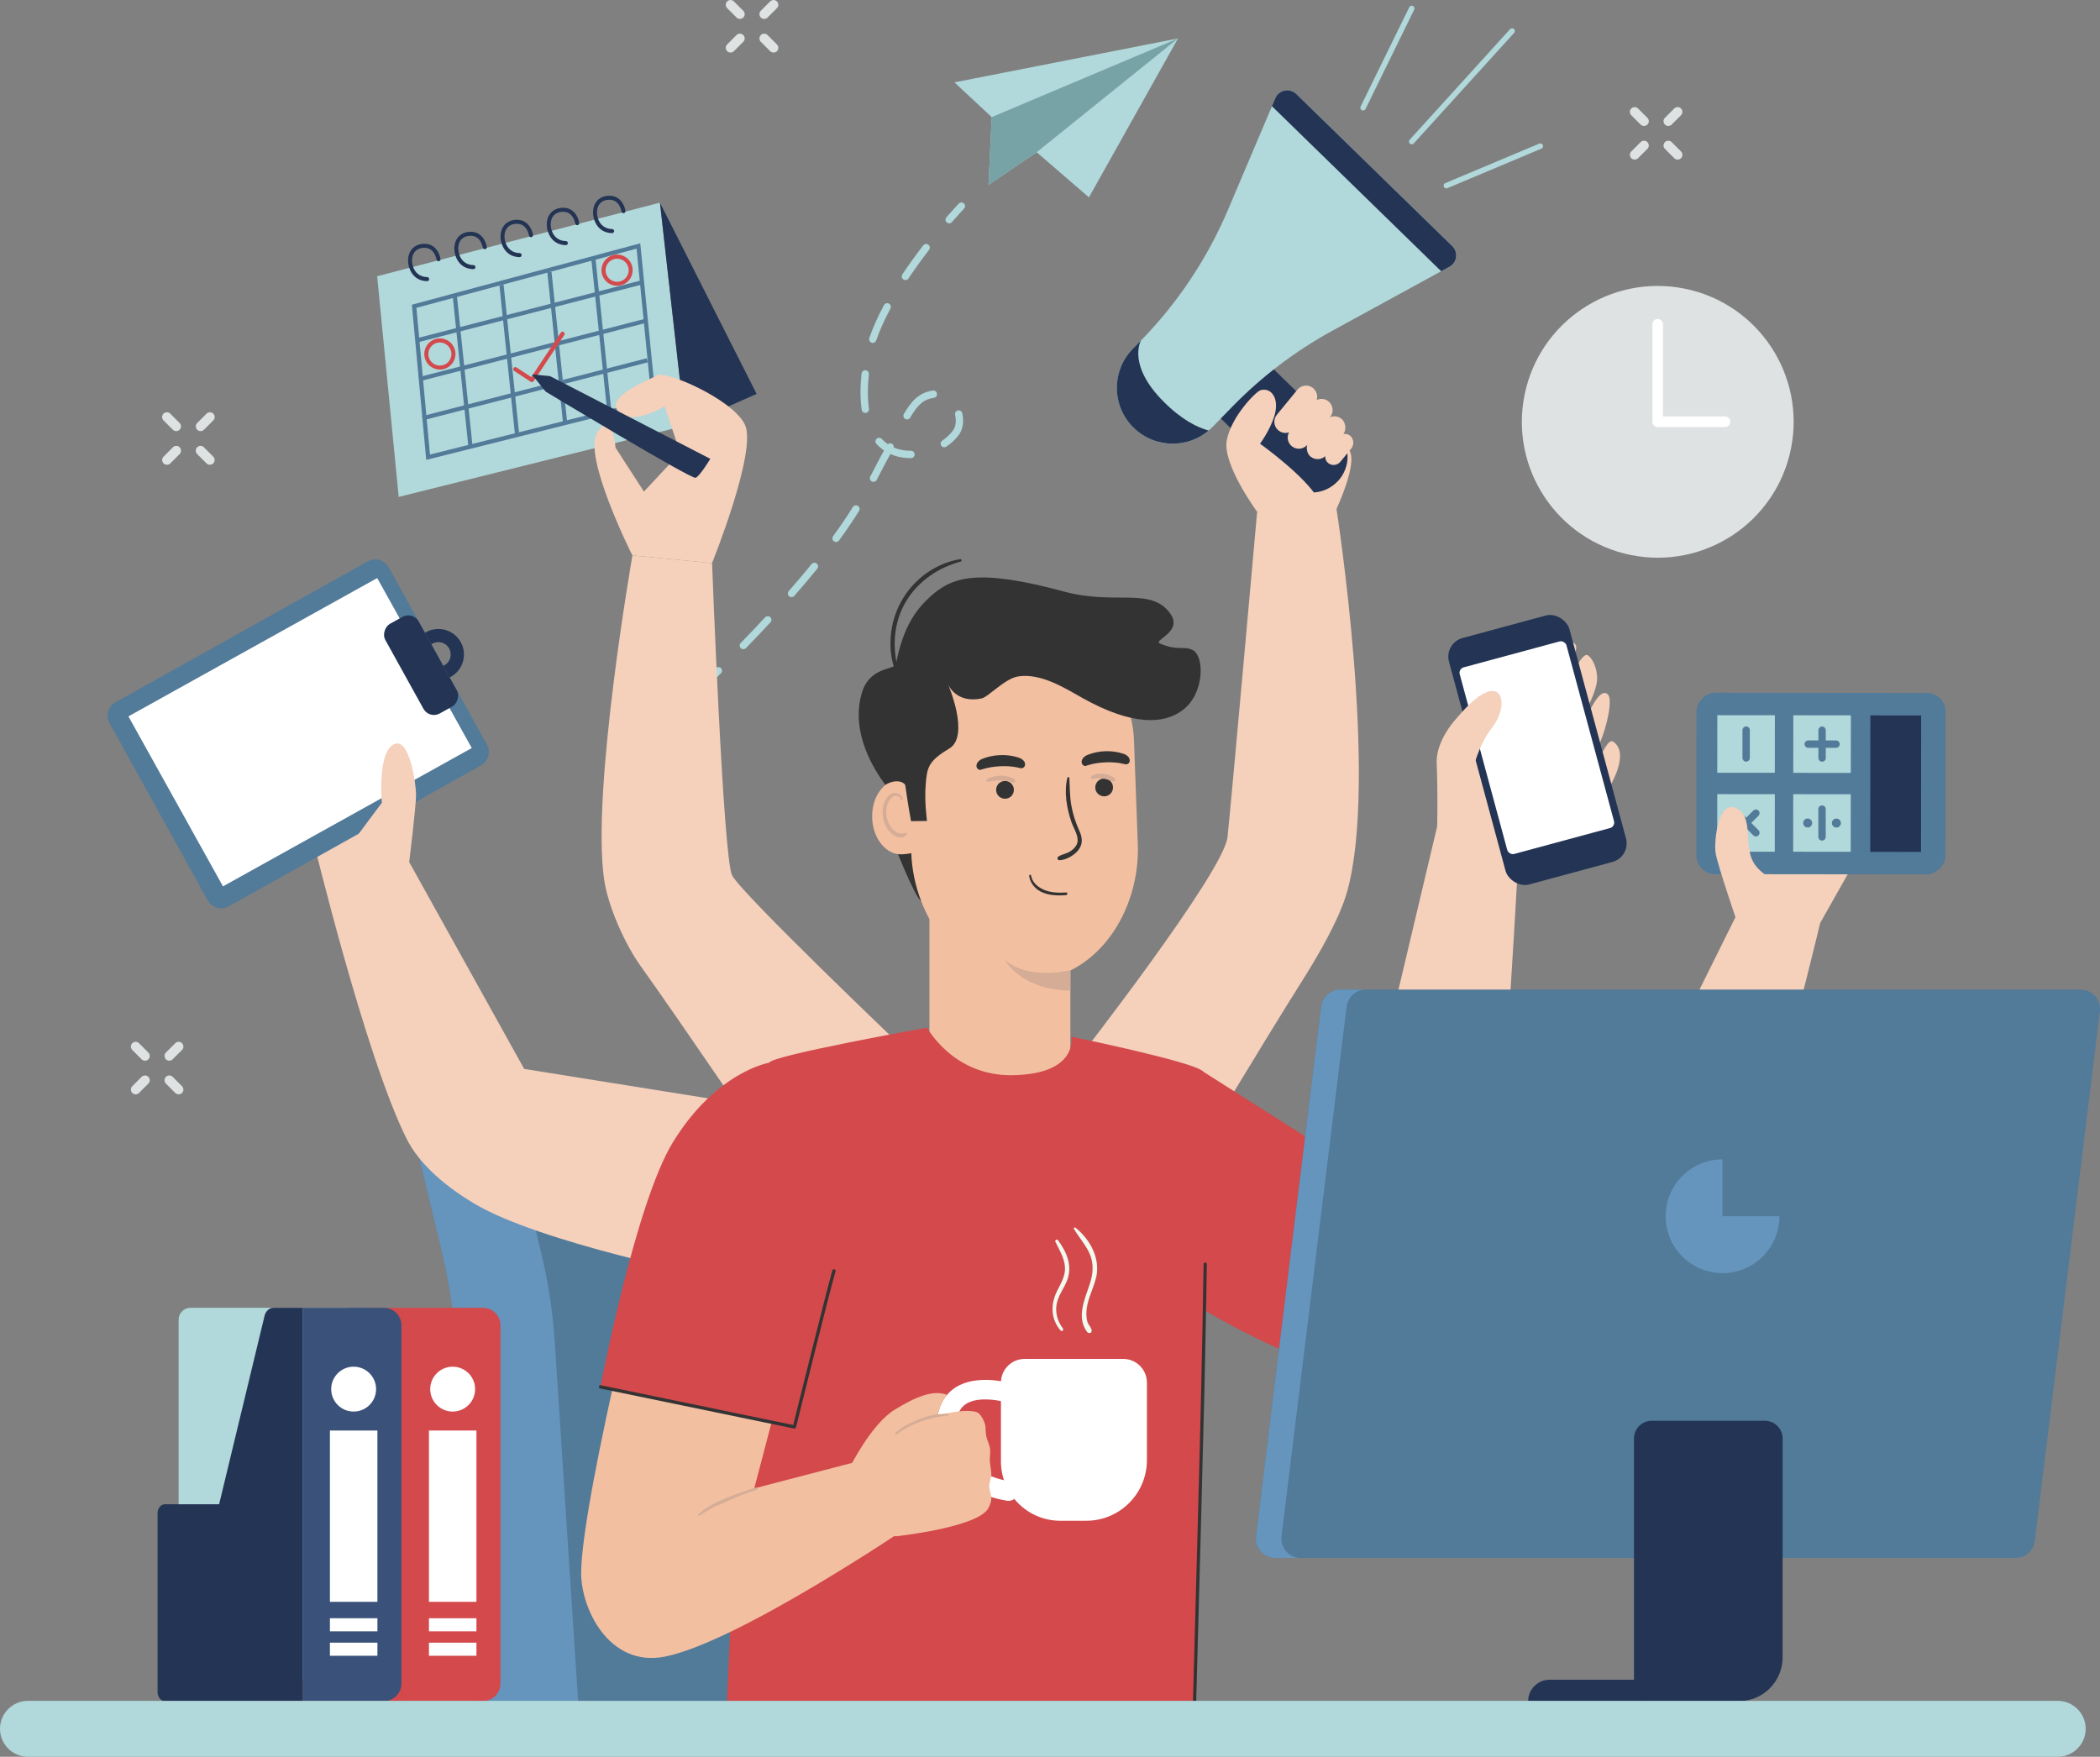 <?xml version="1.0" encoding="UTF-8"?>
<svg xmlns="http://www.w3.org/2000/svg" viewBox="0 0 410.75 343.67">
  <rect x="0" y="0" width="410.75" height="343.67" fill="#808080" stroke="none"/>
  <defs>
    <style>
      .cls-1 {
        fill: #f2f9ee;
      }

      .cls-2 {
        fill: #f5d0bb;
      }

      .cls-3 {
        fill: #fff;
      }

      .cls-4 {
        fill: #f2bfa1;
      }

      .cls-5 {
        fill: #6595bd;
      }

      .cls-6 {
        fill: #333;
      }

      .cls-7 {
        fill: #b1d8da;
      }

      .cls-8 {
        fill: #d3494c;
      }

      .cls-9 {
        fill: #dee2e2;
      }

      .cls-10 {
        fill: #233454;
      }

      .cls-11 {
        fill: #527a99;
      }

      .cls-12 {
        fill: #3a527a;
      }

      .cls-13 {
        fill: #78a3a6;
      }

      .cls-14 {
        fill: #d5ad96;
        mix-blend-mode: multiply;
      }

      .cls-15 {
        isolation: isolate;
      }
    </style>
  </defs>
  <g class="cls-15">
    <g id="Layer_2" data-name="Layer 2">
      <g id="Layer_1-2" data-name="Layer 1">
        <g>
          <path class="cls-11" d="m86.5,245.25c1.38,5.77,2.27,11.64,2.65,17.57l4.57,70.29h130.25v-79.15c0-21.18-17.17-38.35-38.35-38.35h-95.3c-5.55,0-9.62,5.37-8.29,10.93l4.48,18.71Z"/>
          <path class="cls-5" d="m86.5,245.25c1.38,5.77,2.26,11.64,2.66,17.57l4.56,70.29h19.38l-4.57-70.29c-.38-5.92-1.26-11.8-2.64-17.57l-4.48-18.7c-1.33-5.57-2.53-9.6-5.31-10.94h-5.77c-5.55,0-9.63,5.37-8.3,10.94l4.48,18.7Z"/>
        </g>
        <g>
          <g>
            <path class="cls-8" d="m78.54,255.84h-5.7c-.79,0-1.49.64-1.72,1.56l-8.89,36.87h-10.59c-.8,0-1.45.79-1.45,1.76v34.99c0,.97.65,1.76,1.45,1.76h26.9v-76.95Z"/>
            <path class="cls-8" d="m78.54,255.84h15.91c1.9,0,3.44,1.54,3.44,3.44v70.06c0,1.9-1.54,3.44-3.44,3.44h-15.91v-76.95h0Z"/>
            <g>
              <rect class="cls-3" x="83.9" y="279.85" width="9.29" height="33.51"/>
              <rect class="cls-3" x="83.9" y="316.57" width="9.29" height="2.56"/>
              <rect class="cls-3" x="83.9" y="321.35" width="9.29" height="2.56"/>
              <circle class="cls-3" cx="88.54" cy="271.75" r="4.39"/>
            </g>
          </g>
          <g>
            <path class="cls-7" d="m37.25,255.84h30.68c1.27,0,2.31,1.03,2.31,2.31v68.14c0,1.27-1.03,2.31-2.31,2.31h-30.68c-1.27,0-2.31-1.03-2.31-2.31v-68.14c0-1.27,1.03-2.31,2.31-2.31Z"/>
            <path class="cls-10" d="m59.17,255.84h-5.7c-.79,0-1.49.64-1.72,1.56l-8.89,36.87h-10.59c-.8,0-1.45.79-1.45,1.76v34.99c0,.97.65,1.76,1.45,1.76h26.9v-76.95Z"/>
            <path class="cls-12" d="m59.17,255.84h15.91c1.9,0,3.44,1.54,3.44,3.44v70.06c0,1.9-1.54,3.44-3.44,3.44h-15.91v-76.95h0Z"/>
            <g>
              <rect class="cls-3" x="64.53" y="279.85" width="9.29" height="33.51"/>
              <rect class="cls-3" x="64.53" y="316.57" width="9.29" height="2.56"/>
              <rect class="cls-3" x="64.53" y="321.35" width="9.29" height="2.56"/>
              <circle class="cls-3" cx="69.17" cy="271.75" r="4.39"/>
            </g>
          </g>
        </g>
        <g>
          <g>
            <g>
              <path class="cls-7" d="m127.89,144.01c-.19,0-.38-.08-.53-.23-.27-.29-.25-.74.04-1.01.89-.83,1.77-1.64,2.62-2.44.29-.27.74-.26,1.01.03.27.29.26.74-.03,1.01-.86.8-1.73,1.62-2.63,2.45-.14.13-.31.19-.49.19Z"/>
              <path class="cls-7" d="m135.54,136.78c-.19,0-.38-.07-.52-.22-.27-.29-.27-.74.02-1.01,1.71-1.64,3.37-3.27,4.96-4.84.28-.28.73-.28,1.01,0,.28.28.28.73,0,1.01-1.59,1.58-3.26,3.21-4.97,4.86-.14.13-.32.2-.5.2Zm9.85-9.78c-.18,0-.36-.07-.5-.2-.28-.28-.29-.73-.01-1.01,1.66-1.71,3.27-3.4,4.77-5.02.27-.29.72-.31,1.01-.04.29.27.31.72.04,1.01-1.51,1.63-3.12,3.32-4.79,5.04-.14.14-.33.22-.51.22Zm9.43-10.18c-.17,0-.34-.06-.47-.18-.3-.26-.33-.71-.07-1.01,1.59-1.81,3.09-3.59,4.46-5.28.25-.31.7-.35,1.01-.1.31.25.35.7.1,1.01-1.38,1.7-2.9,3.49-4.5,5.32-.14.16-.34.24-.54.24Zm8.71-10.79c-.15,0-.29-.04-.42-.14-.32-.23-.39-.68-.16-1,1.43-1.96,2.7-3.83,3.86-5.7.21-.34.65-.44.99-.23.34.21.44.65.23.99-1.19,1.9-2.47,3.79-3.92,5.78-.14.19-.36.29-.58.29Zm7.32-11.76c-.11,0-.23-.03-.33-.08-.35-.18-.49-.62-.3-.97.31-.59.6-1.15.88-1.69.6-1.17,1.17-2.27,1.75-3.3.02-.04.04-.07.06-.11-.54-.36-1.03-.79-1.48-1.28-.27-.29-.25-.74.04-1.01.29-.27.74-.25,1.01.04.37.4.77.74,1.17,1.02.22-.18.54-.22.81-.08.27.15.4.44.36.73,1.15.5,2.31.64,3.23.64h.12c.42.01.72.31.73.71,0,.4-.31.72-.71.73h-.14c-1.41,0-2.72-.27-3.89-.8-.02.04-.04.08-.07.12-.57,1.01-1.13,2.1-1.73,3.25-.28.55-.57,1.11-.88,1.7-.13.24-.38.38-.64.38Zm13.85-6.76c-.23,0-.45-.11-.59-.31-.22-.33-.14-.77.19-1,.87-.59,1.6-1.29,2.12-2.01.35-.48.53-1.14.53-1.89,0-.37-.05-.75-.13-1.14-.09-.39.15-.77.53-.86.39-.09.77.15.86.53.12.49.17.98.17,1.46,0,1.05-.28,2-.8,2.73-.61.86-1.47,1.67-2.48,2.36-.12.08-.26.12-.4.12Zm-7.29-5.46c-.12,0-.25-.03-.36-.1-.34-.2-.46-.64-.25-.98,1.48-2.53,2.95-4.17,5.66-4.57.39-.06.76.21.81.61.06.39-.21.76-.61.81-1.93.28-3.1,1.26-4.63,3.88-.13.23-.37.35-.62.35Zm-8.15-1.27c-.35,0-.66-.26-.71-.61-.16-1.06-.24-2.22-.24-3.44,0-1.15.07-2.38.21-3.66.04-.39.4-.67.79-.64.39.04.68.4.64.79-.13,1.23-.2,2.41-.2,3.51,0,1.15.07,2.24.22,3.23.06.39-.21.76-.6.81-.04,0-.07,0-.11,0Zm1.44-13.7c-.08,0-.16-.01-.23-.04-.37-.13-.57-.54-.44-.91.7-2.01,1.66-4.18,2.87-6.44.19-.35.62-.48.97-.29.35.19.48.62.29.97-1.17,2.2-2.11,4.29-2.78,6.23-.1.3-.38.48-.68.48Zm6.4-12.29c-.14,0-.27-.04-.4-.12-.33-.22-.42-.66-.2-.99,1.23-1.85,2.6-3.76,4.08-5.68.24-.31.69-.37,1.01-.13.31.24.37.69.13,1.01-1.46,1.9-2.81,3.78-4.03,5.6-.14.21-.37.32-.6.32Z"/>
              <path class="cls-7" d="m185.65,43.7c-.17,0-.33-.06-.47-.18-.3-.26-.33-.71-.07-1.01,1.46-1.67,2.39-2.64,2.42-2.68.27-.29.73-.29,1.01-.02.29.27.3.73.02,1.01,0,0-.95.99-2.38,2.63-.14.16-.34.25-.54.25Z"/>
            </g>
            <g>
              <polygon class="cls-7" points="193.97 22.91 193.35 36.17 202.77 29.78 212.99 38.61 230.41 7.52 186.69 16.11 193.97 22.91"/>
              <polygon class="cls-13" points="202.77 29.78 230.41 7.52 193.97 22.91 193.35 36.17 202.77 29.78"/>
            </g>
          </g>
          <g>
            <polygon class="cls-7" points="73.77 54.04 129.08 39.64 133.99 83.27 77.98 97.21 73.77 54.04"/>
            <path class="cls-10" d="m83.56,55.01h0c-1.73-.02-3.06-1.05-3.56-2.77-.34-1.18-.2-2.4.37-3.25.49-.73,1.28-1.17,2.26-1.28,2.42-.25,3.37,1.82,3.53,2.95.03.21-.12.41-.33.44-.22.03-.41-.12-.45-.33-.02-.1-.41-2.52-2.68-2.28-.76.08-1.32.39-1.69.93-.45.66-.55,1.63-.27,2.59.39,1.37,1.44,2.19,2.81,2.2.22,0,.39.18.39.4,0,.22-.18.39-.39.39Z"/>
            <path class="cls-10" d="m92.61,52.66h0c-1.73-.02-3.06-1.05-3.56-2.77-.34-1.18-.2-2.4.37-3.25.49-.73,1.28-1.17,2.26-1.28,2.42-.25,3.37,1.82,3.53,2.95.03.21-.12.41-.33.44-.21.03-.41-.12-.45-.33-.02-.1-.41-2.52-2.68-2.28-.76.08-1.32.39-1.69.93-.45.66-.55,1.63-.27,2.59.39,1.37,1.44,2.19,2.81,2.2.22,0,.39.18.39.4,0,.22-.18.39-.39.39Z"/>
            <path class="cls-10" d="m101.65,50.31h0c-1.73-.02-3.06-1.05-3.56-2.77-.34-1.18-.2-2.4.37-3.25.49-.73,1.28-1.17,2.26-1.28,2.42-.24,3.37,1.82,3.53,2.95.03.21-.12.41-.33.44-.22.03-.41-.12-.45-.33-.02-.1-.41-2.52-2.68-2.28-.76.08-1.32.39-1.69.93-.45.66-.55,1.63-.27,2.59.39,1.37,1.44,2.19,2.81,2.2.22,0,.39.18.39.4,0,.22-.18.39-.39.39Z"/>
            <path class="cls-10" d="m110.69,47.96h0c-1.73-.02-3.06-1.05-3.56-2.77-.34-1.18-.2-2.4.37-3.25.49-.73,1.28-1.17,2.26-1.28,2.42-.25,3.37,1.82,3.53,2.95.03.21-.12.41-.33.44-.21.03-.41-.12-.45-.33-.02-.1-.41-2.52-2.68-2.28-.76.08-1.32.39-1.69.93-.45.66-.55,1.63-.27,2.59.39,1.37,1.44,2.19,2.81,2.2.22,0,.39.18.39.4,0,.22-.18.39-.39.39Z"/>
            <path class="cls-10" d="m119.74,45.61h0c-1.73-.02-3.06-1.05-3.56-2.77-.34-1.18-.2-2.4.37-3.25.49-.73,1.28-1.17,2.26-1.28,2.42-.25,3.37,1.82,3.53,2.95.03.21-.12.41-.33.44-.22.03-.41-.12-.45-.33-.02-.1-.4-2.52-2.68-2.28-.76.08-1.32.39-1.69.93-.45.66-.55,1.63-.27,2.59.39,1.37,1.44,2.19,2.81,2.2.22,0,.39.18.39.4,0,.22-.18.39-.39.39Z"/>
            <rect class="cls-11" x="80.87" y="60.51" width="45.39" height=".82" transform="translate(-11.93 27.78) rotate(-14.46)"/>
            <rect class="cls-11" x="81.73" y="67.99" width="45.39" height=".82" transform="translate(-13.77 28.24) rotate(-14.46)"/>
            <rect class="cls-11" x="81.93" y="75.75" width="45.39" height=".82" transform="translate(-15.7 28.53) rotate(-14.46)"/>
            <path class="cls-11" d="m83.37,89.95l-2.81-30.34,44.67-12.01,3.09,31.11-44.95,11.25Zm-1.92-29.73l2.65,28.7,43.33-10.84-2.92-29.44-43.06,11.58Z"/>
            <polygon class="cls-10" points="129.08 39.64 147.99 77.06 133.99 83.27 129.08 39.64"/>
            <rect class="cls-11" x="90.09" y="57.85" width=".82" height="29.59" transform="translate(-7.04 9.76) rotate(-5.94)"/>
            <rect class="cls-11" x="99.22" y="55.66" width=".82" height="29.59" transform="translate(-6.76 10.7) rotate(-5.94)"/>
            <rect class="cls-11" x="108.59" y="53.14" width=".82" height="29.59" transform="translate(-6.45 11.65) rotate(-5.94)"/>
            <rect class="cls-11" x="117.21" y="50.71" width=".82" height="29.59" transform="translate(-6.15 12.53) rotate(-5.94)"/>
            <path class="cls-8" d="m104.03,74.75c-.08,0-.15-.02-.22-.07l-3.24-2.11c-.19-.12-.24-.38-.12-.57.12-.19.38-.24.57-.12l2.9,1.89,5.77-8.7c.13-.19.38-.24.57-.12.19.13.24.38.12.57l-6,9.04c-.08.12-.21.18-.34.18Z"/>
            <path class="cls-8" d="m86.04,72.3c-.17,0-.35-.01-.52-.05-1.65-.29-2.77-1.87-2.48-3.52.29-1.66,1.87-2.77,3.52-2.48,1.66.29,2.77,1.87,2.48,3.52-.26,1.48-1.55,2.53-3,2.53Zm0-5.31c-1.08,0-2.04.78-2.23,1.88-.21,1.23.61,2.4,1.84,2.62,1.23.21,2.4-.61,2.62-1.84h0c.1-.6-.03-1.2-.38-1.69-.35-.49-.87-.82-1.46-.93-.13-.02-.26-.03-.39-.03Z"/>
            <path class="cls-8" d="m120.71,55.91c-.18,0-.35-.02-.53-.05-.8-.14-1.5-.58-1.97-1.25-.47-.67-.65-1.47-.51-2.28.29-1.66,1.87-2.77,3.52-2.48,1.66.29,2.77,1.87,2.48,3.52h0c-.14.8-.58,1.5-1.25,1.97-.52.37-1.13.56-1.75.56Zm0-5.31c-1.08,0-2.04.78-2.23,1.88-.1.6.03,1.2.38,1.69.35.49.87.82,1.46.93.6.1,1.2-.03,1.69-.38.49-.35.82-.87.93-1.46h0c.21-1.23-.61-2.4-1.84-2.62-.13-.02-.26-.03-.39-.03Zm2.62,2.72h0,0Z"/>
          </g>
          <path class="cls-2" d="m260.99,100.49s4.71-9.71,2.94-12.35c-1.76-2.65-3.24-1.62-3.24-1.62l-8.38,8.46s3.31,8.6,5.74,7.5c2.43-1.1,2.94-1.99,2.94-1.99Z"/>
          <path class="cls-2" d="m210.69,207.4s28.68-36.75,29.41-43.66c.74-6.91,5.79-63.61,5.79-63.61l15.53-.51s8.26,52.87,2.06,74.86c-1.48,5.26-5.59,12.35-8.75,17.35-7.47,11.81-23.69,38.84-23.69,38.84,0,0-28.55-7.83-20.35-23.26Z"/>
          <path class="cls-2" d="m260.87,251.21l45.74-5.65,34.25-68.99s1.33-8.08,8.45-10.17c7.11-2.09,14.02,1.22,14.02,1.22l-7.32,12.95s-15.4,65.55-26.11,80.14c-3.48,4.75-12.16,8.05-17.66,10.19-14.03,5.46-44.31,9.72-44.31,9.72,0,0-21.46-17.26-7.07-29.42Z"/>
          <path class="cls-2" d="m176.72,205.06s-31.77-30.3-33.53-33.83c-1.76-3.53-3.91-61.07-3.91-61.07l-15.58-1.5s-8.06,45.96-5.54,63.37c.78,5.41,4.14,12.74,7.08,16.86,8.12,11.37,25.82,37.48,25.82,37.48,0,0,33.85-5.86,25.65-21.3Z"/>
          <path class="cls-2" d="m153.1,217.2l-50.57-8.09-22.49-40.46-9.28-9.95-9.61,5.23s10.28,42.65,18.37,58.83c2.63,5.27,8.09,9.61,13.15,12.64,12.91,7.75,46.78,14.41,46.78,14.41,0,0,25.79-18.2,13.65-32.62Z"/>
          <path class="cls-2" d="m139.27,110.16s8.93-22.08,6.41-27.14-15.68-10.62-17.19-9.61c-1.52,1.01-10.11,4.05-7.59,7.08,2.53,3.03,9.1-1.01,9.1-1.01l3.03,9.1-7.08,7.59-5.56-8.6s-.51-7.59-3.54-3.03c-3.03,4.55,6.84,24.12,6.84,24.12l15.58,1.5Z"/>
          <path class="cls-10" d="m107.58,73.58l31.35,16.18s-2.02,3.37-2.87,3.71c-.84.34-29.33-16.86-29.33-16.86l-2.7-3.37,3.54.34Z"/>
          <g>
            <path class="cls-10" d="m85.75,133.04c-.46,0-.93-.06-1.38-.2-1.28-.37-2.34-1.21-2.99-2.38-1.33-2.41-.46-5.45,1.95-6.79,1.17-.65,2.51-.8,3.8-.43,1.28.37,2.34,1.21,2.99,2.38.65,1.17.8,2.51.43,3.8-.37,1.28-1.21,2.34-2.38,2.99h0c-.75.42-1.58.63-2.41.63Zm-.01-7.42c-.4,0-.81.1-1.17.3-1.17.65-1.59,2.12-.94,3.29.31.57.83.98,1.45,1.15.62.18,1.28.1,1.84-.21h0c.57-.31.98-.83,1.15-1.45.18-.62.1-1.27-.21-1.84s-.83-.98-1.45-1.15c-.22-.06-.45-.1-.67-.1Z"/>
            <path class="cls-11" d="m40.63,176.13l-19.2-34.66c-.81-1.46-.28-3.29,1.18-4.1l49.32-27.56c1.46-.81,3.29-.28,4.1,1.18l19.2,34.66c.81,1.46.28,3.29-1.18,4.1l-49.32,27.56c-1.46.81-3.29.28-4.1-1.18Z"/>
            <rect class="cls-3" x="30.86" y="124.21" width="55.68" height="38.05" transform="translate(-62.22 46.59) rotate(-29.08)"/>
            <rect class="cls-10" x="72.34" y="126.4" width="20.06" height="7.46" rx="2.33" ry="2.33" transform="translate(156.29 -4.98) rotate(61.02)"/>
          </g>
          <path class="cls-2" d="m80.04,168.65s1.34-10.94,1.34-13.17-1.34-11.61-4.46-9.82c-3.12,1.79-2.23,11.38-2.23,11.38,0,0-3.57,4.76-5.65,7.59-2.65,3.6,11.01,4.02,11.01,4.02Z"/>
          <path class="cls-10" d="m261.57,94.23h0c-2.72,2.79-7.19,2.85-9.98.13l-16.11-15.71,9.86-10.11,16.11,15.71c2.79,2.72,2.85,7.19.13,9.98Z"/>
          <path class="cls-7" d="m223.17,66.6l-1.61,1.65c-4.21,4.32-4.12,11.23.2,15.44h0c4.32,4.21,11.23,4.12,15.44-.2l3.81-3.91c5.77-5.92,12.39-10.94,19.65-14.91l22.84-12.49c1.5-.82,1.78-2.86.55-4.05l-30.49-29.73c-1.28-1.25-3.41-.82-4.11.83l-9.26,21.81c-4.03,9.5-9.8,18.17-17.01,25.56Z"/>
          <path class="cls-10" d="m236.42,84.22c-2.02,1.71-4.53,2.57-7.04,2.57-2.75,0-5.5-1.03-7.63-3.1-4.32-4.21-4.4-11.12-.19-15.44l1.61-1.64c-.14.25-2.61,4.93,4.44,11.98,3.58,3.58,6.64,5.06,8.82,5.64Z"/>
          <path class="cls-10" d="m283.49,52.19l-1.6.87-32.84-32.03c-.09-.09-.18-.16-.28-.23l.67-1.57c.7-1.65,2.83-2.08,4.12-.83l30.49,29.74c1.23,1.19.95,3.23-.55,4.04Z"/>
          <path class="cls-2" d="m245.89,100.12s-6.82-9.26-5.94-13.97,5.72-9.56,6.62-9.82c2.06-.59,3.8,1.6,2.65,5.18-.88,2.76-2.76,5.29-2.76,5.29,0,0,8.93,6.4,11.36,10.81,3.01,5.47-11.93,2.5-11.93,2.5Z"/>
          <path class="cls-2" d="m250.05,84.2h0c-.93-.77-1.07-2.14-.3-3.07l4.02-4.9c.77-.93,2.14-1.07,3.07-.3h0c.93.77,1.07,2.14.3,3.07l-4.02,4.9c-.77.93-2.14,1.07-3.07.3Z"/>
          <path class="cls-2" d="m252.66,87.29h0c-.93-.77-1.07-2.14-.3-3.07l4.43-5.39c.77-.93,2.14-1.07,3.07-.3h0c.93.77,1.07,2.14.3,3.07l-4.43,5.39c-.77.93-2.14,1.07-3.07.3Z"/>
          <rect class="cls-2" x="257.19" y="80.85" width="4.37" height="9.55" rx="2.18" ry="2.18" transform="translate(113.17 -145.09) rotate(39.37)"/>
          <rect class="cls-2" x="260.22" y="84.5" width="3.42" height="6.86" rx="1.71" ry="1.71" transform="translate(115.27 -146.23) rotate(39.38)"/>
          <g>
            <rect class="cls-11" x="338.44" y="128.93" width="35.49" height="48.72" rx="3.64" ry="3.64" transform="translate(509.84 -202.74) rotate(90.06)"/>
            <rect class="cls-10" x="357.46" y="148.34" width="26.69" height="9.93" transform="translate(524.48 -217.34) rotate(90.06)"/>
            <rect class="cls-7" x="350.77" y="139.94" width="11.26" height="11.26" transform="translate(502.33 -210.68) rotate(90.06)"/>
            <rect class="cls-7" x="350.75" y="155.38" width="11.26" height="11.26" transform="translate(517.75 -195.21) rotate(90.06)"/>
            <rect class="cls-7" x="335.91" y="139.93" width="11.26" height="11.26" transform="translate(487.44 -195.84) rotate(90.06)"/>
            <rect class="cls-7" x="335.9" y="155.36" width="11.26" height="11.26" transform="translate(502.86 -180.37) rotate(90.06)"/>
            <g>
              <path class="cls-11" d="m359.12,146.29h-5.44c-.4,0-.72-.33-.72-.72,0-.4.32-.72.72-.72h5.44c.4,0,.72.33.72.72,0,.4-.32.72-.72.72Z"/>
              <path class="cls-11" d="m356.39,149.01h0c-.4,0-.72-.32-.72-.72v-5.44c0-.4.33-.72.72-.72h0c.4,0,.72.32.72.72v5.44c0,.4-.33.72-.72.72Z"/>
            </g>
            <g>
              <path class="cls-11" d="m343.45,163.63c-.18,0-.37-.07-.51-.21l-3.84-3.85c-.28-.28-.28-.73,0-1.01.28-.28.73-.28,1.01,0l3.84,3.85c.28.28.28.73,0,1.01-.14.14-.32.21-.51.21Z"/>
              <path class="cls-11" d="m339.6,163.63c-.18,0-.37-.07-.51-.21-.28-.28-.28-.73,0-1.01l3.85-3.84c.28-.28.73-.28,1.01,0,.28.28.28.73,0,1.01l-3.85,3.84c-.14.14-.32.21-.51.21Z"/>
            </g>
            <path class="cls-11" d="m341.54,148.99h0c-.4,0-.72-.32-.72-.72v-5.44c0-.4.33-.72.72-.72h0c.4,0,.72.32.72.72v5.44c0,.4-.33.72-.72.72Z"/>
            <g>
              <path class="cls-11" d="m356.38,164.44h0c-.4,0-.72-.32-.72-.72v-5.44c0-.4.33-.72.72-.72h0c.4,0,.72.32.72.72v5.44c0,.4-.33.72-.72.72Z"/>
              <path class="cls-11" d="m359.19,161.89c-.49,0-.88-.4-.88-.88,0-.49.4-.88.88-.88.49,0,.88.4.88.88,0,.49-.4.88-.88.88Z"/>
              <path class="cls-11" d="m353.57,161.88c-.49,0-.88-.4-.88-.88,0-.49.4-.88.88-.88.49,0,.88.4.88.88,0,.49-.4.88-.88.88Z"/>
            </g>
          </g>
          <path class="cls-2" d="m339.86,180.65s-3.96-11.57-4.3-13.78c-.34-2.21.45-10.15,3.81-8.85s2.02,5.93,3.05,9.38c1.03,3.46,4.25,4.17,6.74,6.64,3.17,3.15-9.29,6.6-9.29,6.6Z"/>
          <g>
            <path class="cls-9" d="m328.14,31.22c-.24,0-.48-.09-.66-.27l-1.83-1.83c-.36-.37-.36-.96,0-1.32.37-.36.96-.36,1.32,0l1.83,1.83c.36.37.36.96,0,1.32-.18.18-.42.27-.66.27Z"/>
            <path class="cls-9" d="m321.56,24.64c-.24,0-.48-.09-.66-.27l-1.83-1.83c-.36-.37-.36-.96,0-1.32.37-.36.96-.36,1.32,0l1.83,1.83c.37.37.37.96,0,1.32-.18.18-.42.27-.66.27Z"/>
            <path class="cls-9" d="m326.31,24.64c-.24,0-.48-.09-.66-.27-.36-.37-.36-.96,0-1.32l1.83-1.83c.37-.36.96-.36,1.32,0,.36.37.36.96,0,1.32l-1.83,1.83c-.18.18-.42.27-.66.27Z"/>
            <path class="cls-9" d="m319.73,31.22c-.24,0-.48-.09-.66-.27-.36-.37-.36-.96,0-1.32l1.83-1.83c.37-.36.96-.36,1.32,0,.37.37.37.96,0,1.32l-1.83,1.83c-.18.18-.42.27-.66.27Z"/>
          </g>
          <g>
            <path class="cls-9" d="m151.3,10.28c-.24,0-.48-.09-.66-.27l-1.83-1.83c-.36-.37-.36-.96,0-1.32.37-.37.96-.37,1.32,0l1.83,1.83c.37.37.37.96,0,1.32-.18.18-.42.27-.66.27Z"/>
            <path class="cls-9" d="m144.72,3.7c-.24,0-.48-.09-.66-.27l-1.83-1.83c-.37-.37-.37-.96,0-1.32.37-.37.96-.37,1.32,0l1.83,1.83c.37.37.37.96,0,1.32-.18.18-.42.27-.66.27Z"/>
            <path class="cls-9" d="m149.47,3.7c-.24,0-.48-.09-.66-.27-.36-.37-.36-.96,0-1.32l1.83-1.83c.37-.37.96-.37,1.32,0,.37.37.37.96,0,1.32l-1.83,1.83c-.18.18-.42.27-.66.27Z"/>
            <path class="cls-9" d="m142.89,10.28c-.24,0-.48-.09-.66-.27-.37-.37-.37-.96,0-1.32l1.83-1.83c.37-.37.96-.37,1.32,0,.37.37.37.96,0,1.32l-1.83,1.83c-.18.18-.42.27-.66.27Z"/>
          </g>
          <g>
            <path class="cls-9" d="m41.05,90.92c-.24,0-.48-.09-.66-.27l-1.83-1.83c-.36-.37-.36-.96,0-1.32.37-.37.96-.37,1.32,0l1.83,1.83c.36.37.36.96,0,1.32-.18.18-.42.27-.66.27Z"/>
            <path class="cls-9" d="m34.47,84.34c-.24,0-.48-.09-.66-.27l-1.83-1.83c-.36-.37-.36-.96,0-1.32.37-.36.96-.36,1.32,0l1.83,1.83c.36.37.36.96,0,1.32-.18.18-.42.27-.66.27Z"/>
            <path class="cls-9" d="m39.23,84.34c-.24,0-.48-.09-.66-.27-.36-.37-.36-.96,0-1.32l1.83-1.83c.37-.36.96-.36,1.32,0,.36.37.36.96,0,1.32l-1.83,1.83c-.18.18-.42.27-.66.27Z"/>
            <path class="cls-9" d="m32.65,90.92c-.24,0-.48-.09-.66-.27-.36-.37-.36-.96,0-1.32l1.83-1.83c.37-.37.96-.37,1.32,0,.36.37.36.96,0,1.32l-1.83,1.83c-.18.18-.42.27-.66.27Z"/>
          </g>
          <g>
            <path class="cls-9" d="m34.94,214.08c-.24,0-.48-.09-.66-.27l-1.83-1.83c-.36-.37-.36-.96,0-1.32.37-.36.96-.36,1.32,0l1.83,1.83c.36.37.36.96,0,1.32-.18.18-.42.27-.66.27Z"/>
            <path class="cls-9" d="m28.36,207.5c-.24,0-.48-.09-.66-.27l-1.83-1.83c-.36-.37-.36-.96,0-1.32.37-.37.96-.37,1.32,0l1.83,1.83c.36.37.36.96,0,1.32-.18.18-.42.27-.66.27Z"/>
            <path class="cls-9" d="m33.11,207.5c-.24,0-.48-.09-.66-.27-.36-.37-.36-.96,0-1.32l1.83-1.83c.37-.37.96-.37,1.32,0,.36.37.36.96,0,1.32l-1.83,1.83c-.18.18-.42.27-.66.27Z"/>
            <path class="cls-9" d="m26.53,214.08c-.24,0-.48-.09-.66-.27-.36-.37-.36-.96,0-1.32l1.83-1.83c.37-.36.96-.36,1.32,0,.36.37.36.96,0,1.32l-1.83,1.83c-.18.18-.42.27-.66.27Z"/>
          </g>
          <g>
            <circle class="cls-9" cx="324.24" cy="82.51" r="26.58" transform="translate(179.33 384.08) rotate(-78.61)"/>
            <path class="cls-3" d="m337.4,83.55h-13.16c-.57,0-1.04-.46-1.04-1.04v-19.07c0-.57.46-1.04,1.04-1.04s1.04.46,1.04,1.04v18.03h12.12c.57,0,1.04.46,1.04,1.04s-.46,1.04-1.04,1.04Z"/>
          </g>
          <g>
            <path class="cls-7" d="m266.62,21.62c-.08,0-.16-.02-.24-.06-.27-.13-.38-.45-.25-.72l9.51-19.42c.13-.27.45-.38.72-.25.27.13.38.45.25.72l-9.51,19.42c-.09.19-.28.3-.48.3Z"/>
            <path class="cls-7" d="m282.9,36.85c-.21,0-.41-.12-.5-.33-.11-.27.01-.59.29-.7l18.39-7.73c.27-.12.59.01.7.29.11.27-.01.59-.29.7l-18.39,7.73c-.07.03-.14.04-.21.04Z"/>
            <path class="cls-7" d="m276.13,28.23c-.13,0-.26-.05-.36-.14-.22-.2-.24-.54-.04-.76l19.63-21.62c.2-.22.54-.24.76-.04.22.2.24.54.04.76l-19.63,21.62c-.11.12-.25.18-.4.18Z"/>
          </g>
        </g>
        <g>
          <path class="cls-6" d="m180.14,176.23c-1.25-.74-5.41-11.41-5.41-11.41l3.51,2.03s2.53,9.75,1.91,9.38Z"/>
          <path class="cls-4" d="m181.79,162.9v49.72s5.42,6.53,13.5,6.53,14.07-6.53,14.07-6.53v-31.28l-27.57-18.44Z"/>
          <path class="cls-4" d="m201.34,191.88c-13.47.49-22.64-12.26-23.1-25.03l-.74-20.25c-.47-12.77,9.07-23.49,21.31-23.94h0c12.24-.45,22.54,9.54,23,22.31l.74,20.25c.47,12.77-7.74,26.16-21.21,26.66Z"/>
          <path class="cls-6" d="m208.51,174.58c.34-.03.34.5,0,.53-1.65.13-3.44.08-4.95-.69-1.18-.61-2.12-1.78-2.26-3.11-.02-.21.34-.26.37-.05.2,1.29,1.19,2.19,2.33,2.71,0,0,1.43.87,4.5.62Z"/>
          <path class="cls-14" d="m209.36,189.79v4c-9.69-.09-12.8-5.99-12.8-5.99,4.37,3.8,11.76,2.24,12.8,1.99Z"/>
          <path class="cls-6" d="m211.09,162.48c-.7-1.57-1.24-3.19-1.54-4.89-.32-1.79-.29-3.59-.39-5.4-.01-.22-.33-.25-.38-.04-.7,2.8-.12,5.99.79,8.68.44,1.29,1.66,2.98,1.04,4.35-.29.64-.84,1.12-1.45,1.47-.68.39-1.52.49-2.16.93-.31.21-.16.71.22.7,1.31-.02,2.96-1,3.74-2.03.91-1.2.73-2.46.15-3.76Z"/>
          <path class="cls-6" d="m220.14,149.53s-1.53-.49-3.84-.4c-2.31.08-3.89.69-3.89.69-.28.12-.83-.17-.85-.71-.02-.54.34-.96.78-1.25,0,0,1.53-.82,3.83-.9,2.31-.08,3.89.62,3.89.62.37.17.89.6.91,1.14.02.54-.34.8-.84.82Z"/>
          <path class="cls-6" d="m199.66,150.29s-1.54-.49-3.88-.4c-2.33.09-3.93.69-3.93.69-.29.12-.84-.17-.86-.71-.02-.54.35-.96.79-1.25,0,0,1.54-.82,3.87-.9,2.33-.09,3.93.62,3.93.62.38.17.9.6.92,1.14.02.54-.34.8-.85.82Z"/>
          <path class="cls-6" d="m198.31,154.45c.04.96-.71,1.77-1.67,1.8-.96.04-1.77-.71-1.8-1.67s.71-1.77,1.67-1.8c.96-.04,1.77.71,1.8,1.67Z"/>
          <path class="cls-6" d="m217.7,153.98c.04.96-.71,1.77-1.67,1.8s-1.77-.71-1.8-1.67c-.04-.96.71-1.77,1.67-1.8s1.77.71,1.8,1.67Z"/>
          <path class="cls-4" d="m170.59,160.04c.15,4.03,2.73,7.2,5.77,7.09,5.65-.21,5.38-3.47,5.23-7.49-.15-4.03-2.73-7.2-5.77-7.09-3.04.11-5.38,3.47-5.23,7.49Z"/>
          <path class="cls-14" d="m172.74,157.79c.2-.98.71-2.13,1.69-2.55.85-.36,2.05.15,2.12,1.13.01.19-.3.26-.34.06-.09-.48-.52-.75-1-.74-.5.02-.92.39-1.19.78-.57.84-.73,1.96-.63,2.96.1,1.01.52,2.05,1.22,2.8.33.35.74.63,1.2.76.39.11.94.12,1.31-.07.15-.08.38.08.27.25-.25.37-.59.65-1.04.67-.48.03-.99-.14-1.4-.38-.94-.53-1.58-1.48-1.95-2.47-.38-1.01-.47-2.14-.25-3.21Z"/>
          <path class="cls-6" d="m233.27,127.15c-1.91-.87-2.81.26-6.39-1.26-1.48-.63,4.6-2.23,2.02-5.86-3.74-5.27-10.76-1.6-20.68-4.28-17.01-4.6-21.96-2.95-26.27.97-2.65,2.41-5.19,5.69-6.62,12.75-.76-4.03-.25-8.24,1.89-11.83,2.33-3.9,6.33-6.65,10.7-7.78.26-.07.19-.53-.08-.48-4.7.78-8.83,3.7-11.28,7.78-2.34,3.88-3.04,8.84-1.75,13.21-1.25.54-4.88.93-6.14,4.88-2.57,8.06,2.55,15.64,4.48,18.27,2.51-1.4,3.87-.25,3.92.1.6,4.31,1.13,7.02,1.13,7.02l3.12-.04s-.53-3.78-.26-7.08c.27-3.3.43-4.6,4.59-7.07,4.16-2.47-.21-12.56-.21-12.56,0,0,1.51,3.8,6.57,2.74,1.29-.27,4.53-3.89,7.12-4.3,4.54-.73,9.42,2.45,12.78,4.32,9.48,5.26,15.56,5.05,19.24,2.4,4.58-3.28,4.44-10.84,2.11-11.89Z"/>
          <path class="cls-2" d="m281.1,161.72s.16-6.37-.09-12.45,7.52-13.77,11.13-12.34c5.44,2.16-6.56,6.17-2.89,9.1,3.66,2.93,14.1-25.11,18.88-19.98,1.58,1.69-7.99,15.34-6.76,16.26,1.94,1.45,7.21-15.61,9.25-14.09,1.25.93,2.07,3.55,1.67,5.52-1.13,5.54-7.35,12.62-5.86,14.15,1.01,1.04,5.45-14.66,8.07-12.03.98.99-.18,6.18-1.53,9.4-2.25,5.37-5.55,9.4-4.25,9.77,2.08.6,4.97-11.28,6.85-9.93,4.37,3.13-3.26,13.66-7.91,18.08-4.64,4.42-10.94,9.36-10.94,9.36,0,0-3.23,59.74-5.96,71.93-2.68,11.93-2.56,23.73-18.99,24.1-10.28.23-28.11-9.49-28.11-9.49l8.76-36.15,12.78,5.84,15.89-67.05Z"/>
          <g>
            <rect class="cls-10" x="288.52" y="121.77" width="24.4" height="49.94" rx="3.77" ry="3.77" transform="translate(629.32 209.88) rotate(164.87)"/>
            <rect class="cls-3" x="289.78" y="127.37" width="21.63" height="37.82" rx="1.1" ry="1.1" transform="translate(628.96 209.02) rotate(164.87)"/>
          </g>
          <path class="cls-2" d="m288.14,150.41s1.02-4.58,3.57-7.88c2.84-3.68,2.2-6.79.8-7.26-2.97-1-8.23,6.06-8.23,6.06l3.85,9.08Z"/>
          <path class="cls-8" d="m235.31,209.62l28.43,18.05-5.72,39.58s-30.56-12.01-34.39-21.74c-4.74-12.06-4.71-40.2,11.67-35.89Z"/>
          <path class="cls-8" d="m233.65,332.87c.9-30.02,3.47-121.09,1.67-123.25-1.56-1.87-25.79-6.82-25.79-6.82,0,0,1.51,7.34-11.51,7.54-11.58.18-16.69-9.3-16.69-9.3,0,0-30.32,5.42-30.89,6.85-2.9,7.25-6.97,95.53-8.25,124.97h91.47Z"/>
          <path class="cls-6" d="m233.65,333.11s0,0,0,0c-.18,0-.32-.15-.31-.33l.13-4.73c.4-14.56,1.23-44.86,1.47-55.89.21-9.24.37-17.6.48-24.87,0-.17.15-.31.32-.31h0c.18,0,.32.15.31.32-.11,7.26-.27,15.63-.48,24.87-.25,11.04-1.07,41.34-1.47,55.9l-.13,4.73c0,.17-.15.31-.32.31Z"/>
          <g>
            <path class="cls-3" d="m200.42,265.84h19.28c2.56,0,4.63,2.08,4.63,4.63v15.17c0,6.54-5.31,11.86-11.86,11.86h-5.08c-6.41,0-11.61-5.2-11.61-11.61v-15.42c0-2.56,2.08-4.63,4.63-4.63Z"/>
            <path class="cls-3" d="m197.25,293.61c-.11,0-.21,0-.32-.03-9.57-1.63-14.89-8.09-13.57-16.45.4-2.52,1.63-4.5,3.55-5.72,4.15-2.64,10.21-.93,10.46-.86,1.02.29,1.6,1.36,1.31,2.37-.29,1.01-1.35,1.6-2.37,1.31h0c-1.29-.37-5.13-1.01-7.35.41-.99.64-1.59,1.64-1.82,3.09-.98,6.19,3.02,10.82,10.43,12.08,1.04.18,1.74,1.17,1.57,2.21-.16.93-.97,1.59-1.89,1.59Z"/>
            <path class="cls-1" d="m214.42,249.83c.81-3.72-1.21-7.36-4.05-9.66-.17-.13-.44.03-.31.24.92,1.58,2.17,2.95,2.96,4.61.96,2.01.83,4.02.16,6.09-.96,2.96-2.71,6.55-.56,9.43.14.19.33.28.56.23.14-.03.25-.06.3-.2.23-.65-.54-1.27-.75-1.88-.3-.93-.29-1.97-.14-2.93.32-2.06,1.38-3.91,1.82-5.94Z"/>
            <path class="cls-1" d="m208.59,250.8c1.29-2.93.16-5.71-1.62-8.15-.23-.32-.71-.05-.53.31.77,1.55,1.73,3.12,1.86,4.89.13,1.78-.83,3.25-1.58,4.78-1.25,2.58-1.21,5.43.74,7.66.26.3.67-.13.43-.43-1.02-1.31-1.52-3.06-1.22-4.71.28-1.58,1.28-2.91,1.92-4.35Z"/>
          </g>
          <path class="cls-4" d="m158.62,248.83l-11.09,42.34,21.58-5.63,8.91,12.9s-33.54,22.75-47.92,25.63c-11.09,2.22-16.56-9.62-16.43-16.6.27-15.52,15.1-73.61,15.1-73.61l29.86,14.98Z"/>
          <path class="cls-8" d="m150.43,207.9s-10.32,1.71-18.82,15.57c-7.36,12.01-14.16,47.84-14.16,47.84l37.93,7.84s8.35-34.64,9.27-37.64c6.89-22.41-5.91-33.59-14.22-33.61Z"/>
          <path class="cls-14" d="m193.01,152.5c.15-.17.35-.25.55-.33.22-.1.45-.18.68-.24.46-.11.92-.17,1.39-.19.93-.03,1.93.18,2.74.63.34.19.21.82-.21.7-.83-.23-1.64-.38-2.5-.41-.41-.01-.83.02-1.24.08-.21.03-.41.05-.62.09-.21.04-.42.11-.64.09-.2-.02-.29-.28-.16-.43Z"/>
          <path class="cls-14" d="m213.41,151.93c.24-.33.71-.42,1.09-.5.41-.09.81-.11,1.22-.07.8.07,1.62.33,2.26.83.36.28,0,.86-.42.68-.63-.28-1.27-.52-1.96-.58-.32-.03-.66-.04-.98-.01-.34.02-.72.14-1.06.06-.18-.04-.26-.24-.15-.39Z"/>
          <path class="cls-6" d="m155.38,279.46s-.04,0-.06,0l-37.93-7.84c-.17-.04-.28-.2-.25-.38.04-.17.21-.29.38-.25l37.63,7.78c.74-3,6.81-27.45,7.67-30.26.05-.17.23-.26.4-.21.17.05.26.23.21.4-.91,2.96-7.67,30.25-7.74,30.52-.04.14-.17.24-.31.24Z"/>
          <path class="cls-4" d="m175.2,300.55s15.97-1.71,18.09-5.47c.4-.7.7-1.54.57-2.37-.09-.6-.4-1.47-.37-2.1.04-.64.41-1.55.41-2.2,0-.89-.25-1.71-.29-2.58-.04-.65.12-1.68.05-2.31-.1-.93-.59-1.74-.75-2.56-.19-.93-.05-1.85-.31-2.55-.45-1.21-1.02-2.01-1.68-2.2-2.58-.7-7.48.7-7.48.7,0,0-.09-.5.57-1.98.54-1.22,1.19-2.07,1.19-2.07-2.7-1.06-6.24.47-10.23,2.93-4.55,2.81-8.68,11.14-8.68,11.14,0,0,4.22,12.66,8.91,13.6Z"/>
          <path class="cls-14" d="m185.44,276.57c-1.93-.01-3.73.29-5.52,1.01-1.74.7-3.46,1.45-4.79,2.77-.14.14.06.43.22.31,2.86-2.18,6.5-3.45,10.1-3.74.23-.02.22-.36-.01-.36Z"/>
          <path class="cls-14" d="m148.04,291.04c-1.06.11-1.85.51-2.79.82-1.06.35-2.12.73-3.14,1.16-1.92.81-4.05,1.76-5.54,3.26-.12.12.03.31.18.23.92-.52,1.8-1.11,2.74-1.6.98-.51,2.03-.85,3.02-1.35.72-.37,3.66-1.55,5.5-2.13.19-.06.26-.42.04-.4Z"/>
        </g>
        <g>
          <path class="cls-11" d="m394.22,304.78h-144.78c-2.28,0-4.05-2-3.77-4.26l12.74-103.6c.23-1.9,1.85-3.33,3.77-3.33h144.78c2.28,0,4.05,2,3.77,4.26l-12.74,103.6c-.23,1.9-1.85,3.33-3.77,3.33Z"/>
          <path class="cls-5" d="m348.05,237.93c0,6.15-4.98,11.13-11.13,11.13s-11.13-4.98-11.13-11.13,4.98-11.13,11.13-11.13v11.13h11.13Z"/>
          <path class="cls-5" d="m267.16,193.59c-1.92,0-3.52,1.43-3.77,3.34l-12.73,103.59c-.28,2.27,1.49,4.27,3.77,4.27h-4.98c-2.28,0-4.05-2-3.77-4.27l12.73-103.59c.23-1.9,1.85-3.34,3.77-3.34h4.98Z"/>
          <path class="cls-10" d="m323.29,332.79h-24.39c0-2.31,1.88-4.19,4.19-4.19h20.2v4.19Z"/>
          <path class="cls-10" d="m323.07,277.94h22.12c1.92,0,3.48,1.56,3.48,3.48v42.81c0,4.73-3.84,8.56-8.56,8.56h-20.51v-51.37c0-1.92,1.56-3.48,3.48-3.48Z"/>
        </g>
        <path class="cls-7" d="m402.49,343.67H5.47c-3.02,0-5.47-2.45-5.47-5.47h0c0-3.02,2.45-5.47,5.47-5.47h397.01c3.02,0,5.47,2.45,5.47,5.47h0c0,3.02-2.45,5.47-5.47,5.47Z"/>
      </g>
    </g>
  </g>
</svg>